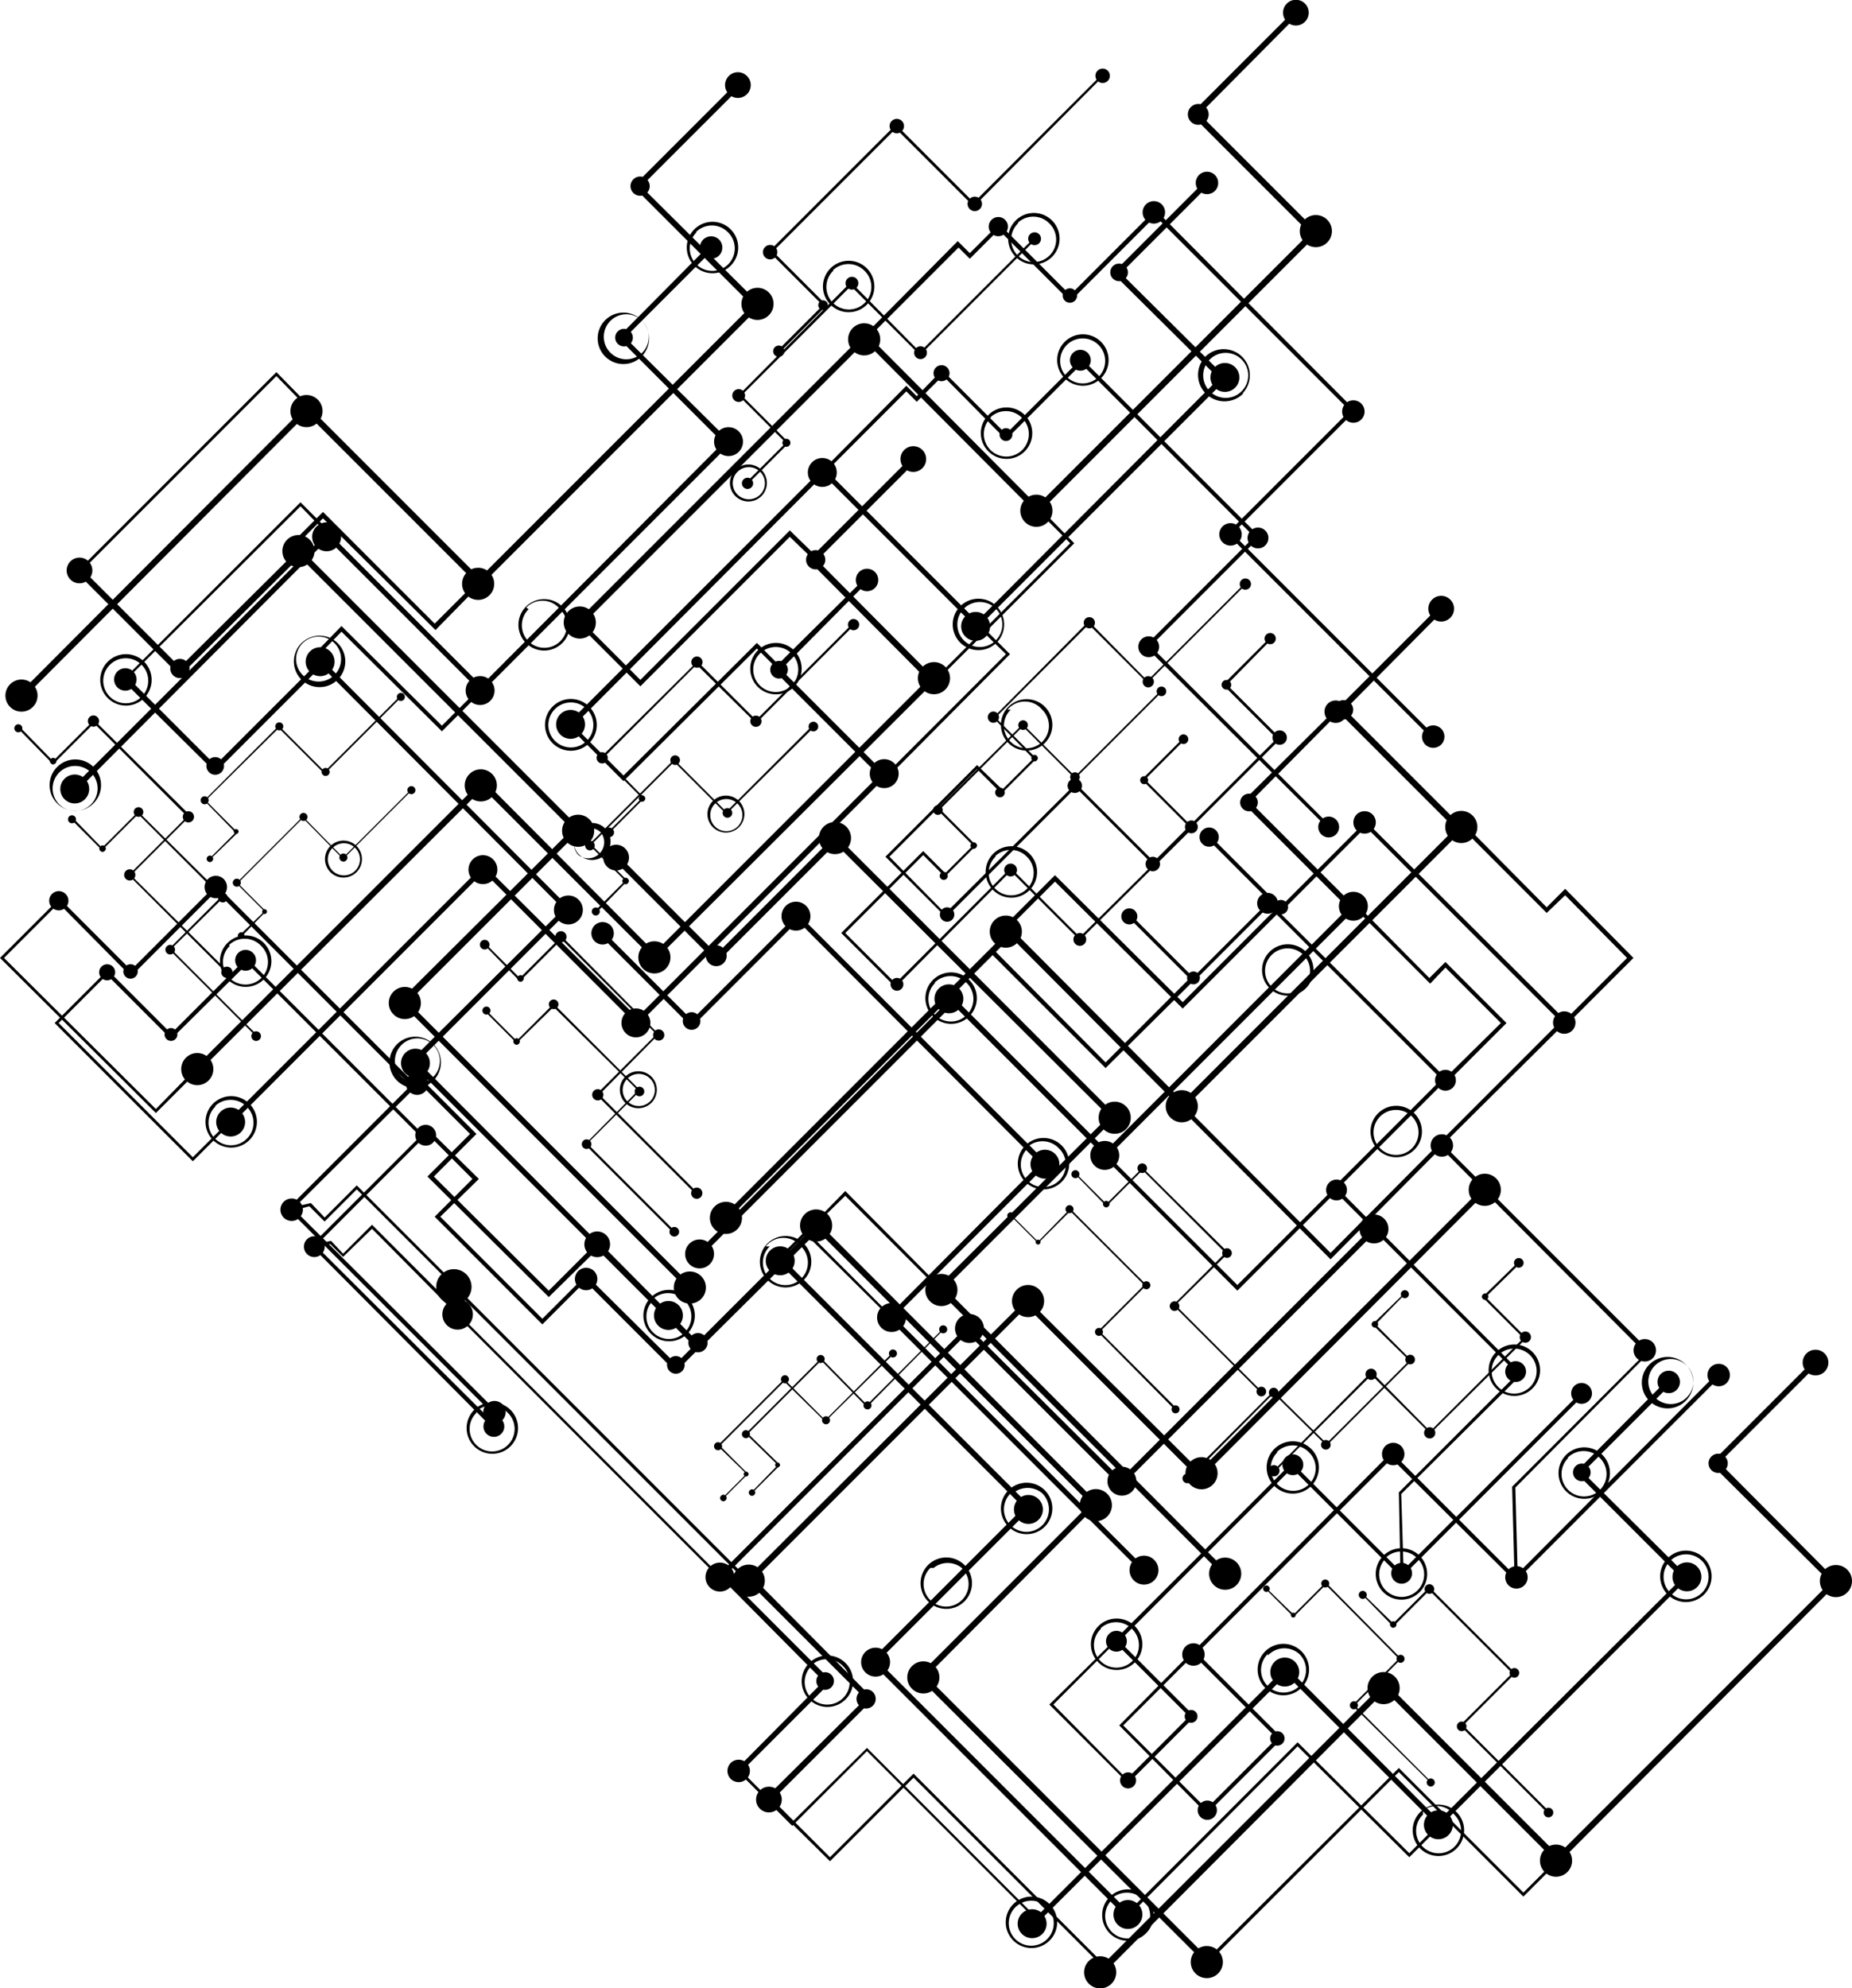 <svg xmlns="http://www.w3.org/2000/svg" viewBox="0 0 23.05 24.74">
    <g class="a">
        <g>
            <polygon class="b"
                     points="10.18 15.21 13.67 18.71 11.53 20.86 15.05 24.38 15 24.43 11.42 20.86 13.57 18.71 10.18 15.32 8.69 16.8 7.39 15.5 7.45 15.45 8.69 16.7 10.18 15.21"/>
            <circle class="b" cx="15.02" cy="24.41" r="0.2" transform="translate(-12.86 17.77) rotate(-44.99)"/>
            <circle class="b" cx="11.49" cy="20.87" r="0.2" transform="translate(-11.39 14.24) rotate(-45)"/>
            <circle class="b" cx="7.44" cy="15.49" r="0.16" transform="translate(-8.77 9.76) rotate(-44.89)"/>
            <circle class="b" cx="13.64" cy="18.73" r="0.2" transform="translate(-9.25 15.13) rotate(-45)"/>
            <circle class="b" cx="10.16" cy="15.25" r="0.2" transform="translate(-7.81 11.65) rotate(-45)"/>
            <circle class="b" cx="8.69" cy="16.71" r="0.12" transform="translate(-9.29 11.09) rotate(-45.17)"/>
        </g>
        <g>
            <polygon class="b"
                     points="3.73 6.82 7.23 10.32 5.08 12.47 8.6 15.99 8.55 16.04 4.97 12.46 7.12 10.32 3.73 6.93 2.24 8.41 0.94 7.11 1 7.06 2.24 8.3 3.73 6.82"/>
            <circle class="b" cx="8.58" cy="16.02" r="0.2" transform="translate(-8.8 10.73) rotate(-44.9)"/>
            <circle class="b" cx="5.04" cy="12.48" r="0.2" transform="translate(-7.35 7.22) rotate(-45)"/>
            <circle class="b" cx="0.99" cy="7.1" r="0.16" transform="translate(-4.74 2.79) rotate(-45.12)"/>
            <circle class="b" cx="7.19" cy="10.34" r="0.2" transform="translate(-5.2 8.11) rotate(-45)"/>
            <circle class="b" cx="3.71" cy="6.86" r="0.2" transform="translate(-3.76 4.63) rotate(-45)"/>
            <circle class="b" cx="2.24" cy="8.32" r="0.12" transform="translate(-5.24 4.04) rotate(-45.16)"/>
        </g>
        <g>
            <polygon class="b"
                     points="10.4 10.39 13.9 13.89 11.76 16.03 15.28 19.56 15.23 19.61 11.65 16.03 13.8 13.89 10.4 10.5 8.92 11.98 7.62 10.68 7.68 10.63 8.92 11.87 10.4 10.39"/>
            <circle class="b" cx="15.25" cy="19.58" r="0.2" transform="translate(-9.38 16.52) rotate(-45)"/>
            <circle class="b" cx="11.72" cy="16.05" r="0.2" transform="translate(-7.92 12.99) rotate(-45)"/>
            <circle class="b" cx="7.67" cy="10.67" r="0.16" transform="translate(-5.3 8.55) rotate(-45)"/>
            <circle class="b" cx="13.87" cy="13.91" r="0.2" transform="translate(-5.77 13.88) rotate(-45)"/>
            <circle class="b" cx="10.39" cy="10.43" r="0.2" transform="translate(-4.33 10.4) rotate(-45)"/>
            <circle class="b" cx="8.92" cy="11.89" r="0.13" transform="translate(-5.8 9.79) rotate(-44.99)"/>
        </g>
        <g>
            <polygon class="b"
                     points="22.59 16.91 22.64 16.96 21.4 18.2 22.88 19.69 19.39 23.19 17.24 21.04 13.72 24.57 13.66 24.51 17.24 20.93 19.39 23.08 22.78 19.69 21.29 18.21 22.59 16.91"/>
            <circle class="b" cx="13.69" cy="24.54" r="0.2" transform="translate(-13.34 16.87) rotate(-45)"/>
            <circle class="b" cx="17.22" cy="21" r="0.2" transform="translate(-9.81 18.38) rotate(-45.1)"/>
            <circle class="b" cx="22.6" cy="16.95" r="0.16" transform="translate(-5.37 20.95) rotate(-45)"/>
            <circle class="b" cx="19.37" cy="23.15" r="0.2" transform="translate(-10.7 20.48) rotate(-45)"/>
            <circle class="b" cx="22.85" cy="19.67" r="0.2" transform="translate(-7.22 21.87) rotate(-44.9)"/>
            <circle class="b" cx="21.38" cy="18.21" r="0.12" transform="translate(-6.61 20.45) rotate(-45)"/>
        </g>
        <g>
            <polygon class="b"
                     points="11.36 5.67 11.41 5.73 10.17 6.97 11.65 8.46 8.15 11.95 6.01 9.81 2.48 13.33 2.43 13.28 6.01 9.7 8.15 11.85 11.54 8.46 10.06 6.97 11.36 5.67"/>
            <circle class="b" cx="2.46" cy="13.3" r="0.2" transform="translate(-8.69 5.64) rotate(-45.01)"/>
            <circle class="b" cx="5.99" cy="9.77" r="0.2" transform="translate(-5.16 7.1) rotate(-45)"/>
            <circle class="b" cx="11.37" cy="5.72" r="0.16" transform="translate(-0.7 9.76) rotate(-45.25)"/>
            <circle class="b" cx="8.14" cy="11.92" r="0.2" transform="translate(-6.04 9.24) rotate(-45)"/>
            <circle class="b" cx="11.62" cy="8.44" r="0.2" transform="translate(-2.56 10.69) rotate(-45.01)"/>
            <circle class="b" cx="10.15" cy="6.97" r="0.12" transform="translate(-1.96 9.18) rotate(-44.84)"/>
        </g>
        <g>
            <polygon class="b"
                     points="17.93 7.53 17.98 7.58 16.74 8.83 18.22 10.31 14.72 13.81 12.58 11.66 9.05 15.18 9 15.13 12.58 11.55 14.72 13.7 18.11 10.31 16.63 8.83 17.93 7.53"/>
            <circle class="b" cx="9.03" cy="15.16" r="0.2" transform="translate(-8.07 10.82) rotate(-45)"/>
            <circle class="b" cx="12.52" cy="11.59" r="0.2" transform="translate(-4.53 12.25) rotate(-45)"/>
            <circle class="b" cx="17.94" cy="7.57" r="0.16" transform="translate(-0.1 14.91) rotate(-45.01)"/>
            <circle class="b" cx="14.71" cy="13.77" r="0.2" transform="translate(-5.43 14.43) rotate(-45)"/>
            <circle class="b" cx="18.19" cy="10.29" r="0.2" transform="translate(-1.95 15.88) rotate(-45.01)"/>
            <circle class="b" cx="16.72" cy="8.83" r="0.12" transform="translate(-1.36 14.36) rotate(-44.84)"/>
        </g>
        <g>
            <polygon class="b"
                     points="9.18 1.02 9.23 1.07 7.98 2.32 9.47 3.8 5.97 7.3 3.82 5.15 0.3 8.68 0.25 8.62 3.82 5.04 5.97 7.19 9.36 3.8 7.88 2.32 9.18 1.02"/>
            <circle class="b" cx="0.27" cy="8.65" r="0.2" transform="translate(-6.04 2.73) rotate(-45)"/>
            <circle class="b" cx="3.81" cy="5.12" r="0.2" transform="translate(-2.5 4.19) rotate(-45.01)"/>
            <circle class="b" cx="9.19" cy="1.06" r="0.16" transform="translate(1.93 6.8) rotate(-44.94)"/>
            <circle class="b" cx="5.95" cy="7.26" r="0.2" transform="translate(-3.39 6.34) rotate(-45.01)"/>
            <circle class="b" cx="9.43" cy="3.78" r="0.2" transform="translate(0.08 7.76) rotate(-44.9)"/>
            <circle class="b" cx="7.97" cy="2.32" r="0.12" transform="translate(0.69 6.31) rotate(-44.99)"/>
        </g>
        <g>
            <polygon class="b"
                     points="16.12 0.12 16.17 0.17 14.93 1.42 16.41 2.9 12.91 6.4 10.77 4.25 7.24 7.78 7.19 7.72 10.77 4.14 12.91 6.29 16.3 2.9 14.82 1.42 16.12 0.12"/>
            <circle class="b" cx="7.22" cy="7.75" r="0.2" transform="translate(-3.37 7.39) rotate(-45.1)"/>
            <circle class="b" cx="10.75" cy="4.22" r="0.2" transform="translate(0.17 8.84) rotate(-45)"/>
            <circle class="b" cx="16.13" cy="0.16" r="0.16" transform="translate(4.61 11.45) rotate(-45)"/>
            <circle class="b" cx="12.9" cy="6.36" r="0.2" transform="translate(-0.72 10.98) rotate(-45)"/>
            <circle class="b" cx="16.38" cy="2.88" r="0.2" transform="translate(2.75 12.41) rotate(-44.95)"/>
            <circle class="b" cx="14.91" cy="1.42" r="0.13" transform="translate(3.34 10.93) rotate(-44.84)"/>
        </g>
        <g>
            <polygon class="b"
                     points="15.81 7.93 15.83 7.95 15.27 8.52 15.94 9.19 14.36 10.77 13.39 9.8 11.8 11.39 11.77 11.36 13.39 9.75 14.36 10.72 15.89 9.19 15.22 8.52 15.81 7.93"/>
            <circle class="b" cx="11.78" cy="11.38" r="0.09" transform="translate(-4.59 11.6) rotate(-44.78)"/>
            <circle class="b" cx="13.38" cy="9.78" r="0.09" transform="translate(-3 12.32) rotate(-44.99)"/>
            <circle class="b" cx="15.81" cy="7.95" r="0.07" transform="translate(-0.99 13.51) rotate(-45.02)"/>
            <circle class="b" cx="14.35" cy="10.75" r="0.09" transform="translate(-3.4 13.3) rotate(-45.01)"/>
            <circle class="b" cx="15.92" cy="9.18" r="0.09" transform="translate(-1.82 13.95) rotate(-45.02)"/>
            <circle class="b" cx="15.26" cy="8.52" r="0.06" transform="translate(-1.55 13.29) rotate(-45.01)"/>
        </g>
        <g>
            <polygon class="b"
                     points="9.7 4.39 9.68 4.36 10.24 3.8 9.57 3.13 11.15 1.55 12.12 2.52 13.71 0.93 13.73 0.95 12.12 2.57 11.15 1.6 9.62 3.13 10.29 3.8 9.7 4.39"/>
            <circle class="b" cx="13.72" cy="0.94" r="0.09" transform="translate(3.34 9.96) rotate(-44.89)"/>
            <circle class="b" cx="12.13" cy="2.54" r="0.09" transform="translate(1.76 9.32) rotate(-45.01)"/>
            <circle class="b" cx="9.69" cy="4.37" r="0.07" transform="translate(-0.25 8.13) rotate(-44.99)"/>
            <circle class="b" cx="11.16" cy="1.57" r="0.09" transform="translate(2.16 8.35) rotate(-45)"/>
            <circle class="b" cx="9.58" cy="3.14" r="0.09" transform="translate(0.59 7.69) rotate(-44.99)"/>
            <circle class="b" cx="10.25" cy="3.8" r="0.06" transform="translate(0.31 8.36) rotate(-45.01)"/>
        </g>
        <g>
            <polygon class="b"
                     points="15.04 22.55 15 22.52 15.89 21.63 14.83 20.57 17.32 18.07 18.86 19.61 21.37 17.09 21.41 17.13 18.86 19.68 17.32 18.15 14.9 20.57 15.96 21.63 15.04 22.55"/>
            <circle class="b" cx="21.39" cy="17.11" r="0.14" transform="translate(-5.84 20.07) rotate(-44.86)"/>
            <circle class="b" cx="18.87" cy="19.63" r="0.14" transform="translate(-8.35 19.09) rotate(-45)"/>
            <circle class="b" cx="15.03" cy="22.52" r="0.12" transform="translate(-11.51 17.15) rotate(-44.83)"/>
            <circle class="b" cx="17.34" cy="18.1" r="0.14" transform="translate(-7.72 17.56) rotate(-45.01)"/>
            <circle class="b" cx="14.85" cy="20.58" r="0.14" transform="translate(-10.2 16.54) rotate(-45.01)"/>
            <circle class="b" cx="15.9" cy="21.63" r="0.09" transform="translate(-10.64 17.58) rotate(-45)"/>
        </g>
        <g>
            <polygon class="b"
                     points="15.02 10.43 15.05 10.39 15.94 11.28 17 10.22 19.5 12.71 17.96 14.24 20.48 16.76 20.44 16.8 17.89 14.24 19.42 12.71 17 10.29 15.94 11.35 15.02 10.43"/>
            <circle class="b" cx="20.47" cy="16.81" r="0.14" transform="translate(-5.89 19.39) rotate(-45)"/>
            <circle class="b" cx="17.94" cy="14.26" r="0.14" transform="translate(-4.83 16.8) rotate(-44.86)"/>
            <circle class="b" cx="15.05" cy="10.42" r="0.12" transform="translate(-2.97 13.64) rotate(-44.84)"/>
            <circle class="b" cx="19.47" cy="12.73" r="0.14" transform="translate(-3.3 17.49) rotate(-45)"/>
            <circle class="b" cx="16.99" cy="10.24" r="0.14" transform="translate(-2.27 15.01) rotate(-45.01)"/>
            <circle class="b" cx="15.94" cy="11.29" r="0.09" transform="translate(-3.3 14.65) rotate(-45.22)"/>
        </g>
        <g>
            <polygon class="b"
                     points="12.39 2.82 12.43 2.78 13.32 3.67 14.38 2.61 16.87 5.11 15.34 6.64 17.85 9.15 17.82 9.19 15.27 6.64 16.8 5.11 14.38 2.69 13.32 3.75 12.39 2.82"/>
            <circle class="b" cx="17.84" cy="9.17" r="0.14" transform="translate(-1.26 15.3) rotate(-45.01)"/>
            <circle class="b" cx="15.32" cy="6.65" r="0.14" transform="translate(-0.22 12.78) rotate(-45)"/>
            <circle class="b" cx="12.42" cy="2.82" r="0.12" transform="translate(1.65 9.61) rotate(-45.01)"/>
            <circle class="b" cx="16.85" cy="5.12" r="0.14" transform="translate(1.29 13.38) rotate(-44.87)"/>
            <circle class="b" cx="14.36" cy="2.64" r="0.14" transform="translate(2.34 10.93) rotate(-45)"/>
            <circle class="b" cx="13.32" cy="3.68" r="0.09" transform="translate(1.27 10.45) rotate(-44.79)"/>
        </g>
        <g>
            <polygon class="b"
                     points="0.71 11.22 0.74 11.18 1.63 12.07 2.69 11.01 5.19 13.51 3.65 15.04 6.17 17.55 6.13 17.59 3.58 15.04 5.11 13.51 2.69 11.09 1.63 12.15 0.71 11.22"/>
            <circle class="b" cx="6.15" cy="17.57" r="0.14" transform="translate(-10.62 9.5) rotate(-45.01)"/>
            <circle class="b" cx="3.63" cy="15.05" r="0.14" transform="translate(-9.58 6.98) rotate(-45.01)"/>
            <circle class="b" cx="0.74" cy="11.21" r="0.12" transform="translate(-7.74 3.83) rotate(-45.17)"/>
            <circle class="b" cx="5.2" cy="13.49" r="0.14" transform="translate(-8.01 7.59) rotate(-44.86)"/>
            <circle class="b" cx="2.68" cy="11.04" r="0.14" transform="translate(-7.03 5.15) rotate(-45.14)"/>
            <circle class="b" cx="1.63" cy="12.08" r="0.09" transform="translate(-8.04 4.66) rotate(-44.77)"/>
        </g>
        <g>
            <polygon class="b"
                     points="16.95 19.84 16.96 19.83 17.34 20.2 17.79 19.75 18.86 20.82 18.21 21.47 19.28 22.54 19.26 22.56 18.17 21.47 18.82 20.82 17.79 19.79 17.34 20.24 16.95 19.84"/>
            <circle class="b" cx="19.27" cy="22.55" r="0.06" transform="translate(-10.3 20.25) rotate(-45.03)"/>
            <circle class="b" cx="18.19" cy="21.48" r="0.06" transform="translate(-9.86 19.17) rotate(-45.03)"/>
            <circle class="b" cx="16.96" cy="19.84" r="0.05" transform="translate(-9.06 17.8) rotate(-44.98)"/>
            <circle class="b" cx="18.85" cy="20.82" r="0.06" transform="translate(-9.21 19.57) rotate(-45.3)"/>
            <circle class="b" cx="17.79" cy="19.77" r="0.06" transform="translate(-8.76 18.22) rotate(-44.67)"/>
            <circle class="b" cx="17.34" cy="20.21" r="0.04" transform="translate(-9.23 18.44) rotate(-45.55)"/>
        </g>
        <g>
            <polygon class="b"
                     points="13.38 14.61 13.39 14.6 13.77 14.98 14.22 14.53 15.29 15.59 14.63 16.24 15.7 17.31 15.69 17.33 14.6 16.24 15.25 15.59 14.22 14.56 13.77 15.01 13.38 14.61"/>
            <circle class="b" cx="15.7" cy="17.32" r="0.06" transform="translate(-7.65 16.17) rotate(-45)"/>
            <circle class="b" cx="14.62" cy="16.25" r="0.06" transform="translate(-7.21 15.1) rotate(-45)"/>
            <circle class="b" cx="13.39" cy="14.61" r="0.05" transform="translate(-6.42 13.89) rotate(-45.41)"/>
            <circle class="b" cx="15.27" cy="15.59" r="0.06" transform="translate(-6.55 15.37) rotate(-45.01)"/>
            <circle class="b" cx="14.22" cy="14.54" r="0.06" transform="translate(-6.12 14.31) rotate(-45)"/>
            <circle class="b" cx="13.77" cy="14.98" r="0.04" transform="translate(-6.56 14.11) rotate(-44.95)"/>
        </g>
        <g>
            <polygon class="b"
                     points="6.02 11.75 6.04 11.74 6.47 12.17 6.99 11.65 8.2 12.87 7.46 13.62 8.68 14.84 8.66 14.86 7.42 13.62 8.17 12.87 6.99 11.69 6.47 12.21 6.02 11.75"/>
            <circle class="b" cx="8.67" cy="14.85" r="0.07" transform="translate(-7.96 10.48) rotate(-45.01)"/>
            <circle class="b" cx="7.44" cy="13.62" r="0.07" transform="translate(-7.43 9.18) rotate(-44.72)"/>
            <circle class="b" cx="6.03" cy="11.75" r="0.06" transform="translate(-6.54 7.71) rotate(-45)"/>
            <circle class="b" cx="8.19" cy="12.88" r="0.07" transform="translate(-6.7 9.56) rotate(-44.99)"/>
            <circle class="b" cx="6.98" cy="11.66" r="0.07" transform="translate(-6.2 8.35) rotate(-45.01)"/>
            <circle class="b" cx="6.47" cy="12.18" r="0.04" transform="translate(-6.71 8.14) rotate(-45.01)"/>
        </g>
        <g>
            <polygon class="b"
                     points="18.9 15.7 18.92 15.72 18.49 16.14 19 16.65 17.8 17.84 17.07 17.11 15.87 18.31 15.85 18.3 17.07 17.07 17.8 17.81 18.96 16.65 18.45 16.14 18.9 15.7"/>
            <circle class="b" cx="15.86" cy="18.3" r="0.07" transform="translate(-8.3 16.58) rotate(-45.01)"/>
            <circle class="b" cx="17.06" cy="17.1" r="0.07" transform="translate(-7.09 16.95) rotate(-44.71)"/>
            <circle class="b" cx="18.9" cy="15.71" r="0.06" transform="translate(-5.57 17.97) rotate(-45)"/>
            <circle class="b" cx="17.8" cy="17.83" r="0.07" transform="translate(-7.4 17.94) rotate(-45.3)"/>
            <circle class="b" cx="18.99" cy="16.64" r="0.07" transform="translate(-6.21 18.3) rotate(-45)"/>
            <circle class="b" cx="18.49" cy="16.14" r="0.04" transform="translate(-5.99 17.98) rotate(-45.43)"/>
        </g>
        <g>
            <polygon class="b"
                     points="12.46 9.88 12.44 9.86 12.86 9.44 12.36 8.93 13.55 7.73 14.28 8.47 15.49 7.26 15.5 7.28 14.28 8.5 13.55 7.77 12.39 8.93 12.9 9.44 12.46 9.88"/>
            <circle class="b" cx="15.5" cy="7.27" r="0.07" transform="translate(-0.6 13.09) rotate(-45.01)"/>
            <circle class="b" cx="14.29" cy="8.48" r="0.07" transform="translate(-1.83 12.51) rotate(-44.71)"/>
            <circle class="b" cx="12.45" cy="9.86" r="0.06" transform="translate(-3.33 11.69) rotate(-44.99)"/>
            <circle class="b" cx="13.56" cy="7.75" r="0.07" transform="translate(-1.51 11.86) rotate(-45.01)"/>
            <circle class="b" cx="12.37" cy="8.93" r="0.07" transform="translate(-2.71 11.28) rotate(-44.71)"/>
            <circle class="b" cx="12.87" cy="9.44" r="0.04" transform="translate(-2.88 11.98) rotate(-45.44)"/>
        </g>
        <g>
            <polygon class="b"
                     points="2.61 10.7 2.6 10.69 2.93 10.36 2.54 9.96 3.47 9.03 4.04 9.6 4.98 8.66 5 8.67 4.04 9.63 3.47 9.06 2.56 9.96 2.96 10.36 2.61 10.7"/>
            <circle class="b" cx="4.99" cy="8.67" r="0.05" transform="translate(-4.67 6.07) rotate(-45)"/>
            <circle class="b" cx="4.05" cy="9.61" r="0.05" transform="translate(-5.58 5.61) rotate(-44.62)"/>
            <circle class="b" cx="2.61" cy="10.69" r="0.04" transform="translate(-6.79 4.97) rotate(-44.98)"/>
            <circle class="b" cx="3.47" cy="9.04" r="0.05" transform="translate(-5.37 5.1) rotate(-45)"/>
            <circle class="b" cx="2.55" cy="9.96" r="0.05" transform="translate(-6.3 4.72) rotate(-45.01)"/>
            <circle class="b" cx="2.94" cy="10.35" r="0.03" transform="translate(-6.46 5.11) rotate(-45.02)"/>
        </g>
        <g>
            <polygon class="b"
                     points="9.36 18.58 9.35 18.57 9.68 18.23 9.28 17.84 10.22 16.9 10.79 17.48 11.73 16.54 11.74 16.55 10.79 17.51 10.22 16.93 9.31 17.84 9.71 18.23 9.36 18.58"/>
            <circle class="b" cx="11.74" cy="16.54" r="0.05" transform="translate(-8.28 13.28) rotate(-45.38)"/>
            <circle class="b" cx="10.79" cy="17.49" r="0.05" transform="translate(-9.2 12.75) rotate(-45)"/>
            <circle class="b" cx="9.36" cy="18.57" r="0.04" transform="translate(-10.39 12.06) rotate(-45)"/>
            <circle class="b" cx="10.22" cy="16.91" r="0.05" transform="translate(-8.97 12.18) rotate(-45)"/>
            <circle class="b" cx="9.29" cy="17.84" r="0.05" transform="translate(-9.9 11.8) rotate(-45)"/>
            <circle class="b" cx="9.68" cy="18.23" r="0.03" transform="translate(-10.06 12.19) rotate(-45.02)"/>
        </g>
        <g>
            <polygon class="b"
                     points="7.58 10.37 7.56 10.36 7.99 9.93 7.48 9.42 8.68 8.23 9.41 8.96 10.61 7.76 10.63 7.78 9.41 9 8.67 8.27 7.52 9.42 8.02 9.93 7.58 10.37"/>
            <circle class="b" cx="10.62" cy="7.77" r="0.07" transform="translate(-2.38 9.79) rotate(-45.01)"/>
            <circle class="b" cx="9.41" cy="8.97" r="0.07" transform="translate(-3.59 9.22) rotate(-44.71)"/>
            <circle class="b" cx="7.58" cy="10.36" r="0.06" transform="translate(-5.09 8.31) rotate(-44.63)"/>
            <circle class="b" cx="8.68" cy="8.24" r="0.07" transform="translate(-3.29 8.55) rotate(-45)"/>
            <circle class="b" cx="7.49" cy="9.43" r="0.07" transform="translate(-4.47 8.06) rotate(-45.01)"/>
            <circle class="b" cx="7.99" cy="9.93" r="0.04" transform="translate(-4.68 8.56) rotate(-44.98)"/>
        </g>
        <g>
            <polygon class="b"
                     points="0.22 9.06 0.24 9.04 0.66 9.47 1.17 8.96 2.37 10.15 1.63 10.89 2.84 12.09 2.82 12.11 1.6 10.89 2.33 10.16 1.17 9 0.66 9.51 0.22 9.06"/>
            <circle class="b" cx="2.83" cy="12.1" r="0.07" transform="translate(-7.7 5.49) rotate(-44.71)"/>
            <circle class="b" cx="1.62" cy="10.89" r="0.07" transform="translate(-7.2 4.29) rotate(-44.73)"/>
            <circle class="b" cx="0.23" cy="9.06" r="0.05" transform="translate(-6.38 2.86) rotate(-45.36)"/>
            <circle class="b" cx="2.35" cy="10.16" r="0.07" transform="translate(-6.5 4.64) rotate(-44.99)"/>
            <circle class="b" cx="1.16" cy="8.97" r="0.07" transform="translate(-6 3.45) rotate(-45)"/>
            <circle class="b" cx="0.66" cy="9.47" r="0.04" transform="translate(-6.5 3.24) rotate(-44.99)"/>
        </g>
        <g>
            <polygon class="b"
                     points="18.45 14.78 18.5 14.83 14.93 18.41 12.78 16.26 9.39 19.65 10.87 21.14 9.57 22.44 9.52 22.38 10.77 21.14 9.28 19.65 12.78 16.16 14.93 18.3 18.45 14.78"/>
            <circle class="b" cx="18.48" cy="14.81" r="0.2" transform="translate(-5.06 17.4) rotate(-45)"/>
            <circle class="b" cx="14.95" cy="18.34" r="0.2" transform="translate(-8.59 15.98) rotate(-45.11)"/>
            <circle class="b" cx="9.57" cy="22.39" r="0.16" transform="translate(-13.01 13.28) rotate(-44.88)"/>
            <circle class="b" cx="12.8" cy="16.19" r="0.2" transform="translate(-7.7 13.76) rotate(-44.91)"/>
            <circle class="b" cx="9.32" cy="19.67" r="0.2" transform="translate(-11.18 12.35) rotate(-45)"/>
            <circle class="b" cx="10.78" cy="21.14" r="0.12" transform="translate(-11.79 13.81) rotate(-44.99)"/>
        </g>
        <rect class="b" x="7.43" y="15.26" width="0.04" height="5.12" transform="translate(-10.41 10.49) rotate(-45)"/>
        <circle class="b" cx="5.64" cy="16.01" r="0.22" transform="translate(-9.66 8.68) rotate(-45)"/>
        <polygon class="b" points="20.5 16.82 20.52 16.84 18.86 18.51 18.89 19.63 18.85 19.63 18.82 18.5 20.5 16.82"/>
        <polygon class="b" points="12.94 6.32 13.37 6.76 11.71 8.42 11.69 8.39 13.32 6.76 12.91 6.35 12.94 6.32"/>
        <polygon class="b"
                 points="17.91 14.23 17.95 14.27 16.56 15.67 14.69 13.79 14.73 13.75 16.56 15.59 17.91 14.23"/>
        <polygon class="b"
                 points="5.93 7.24 5.97 7.28 5.42 7.84 4.02 6.45 3.67 6.8 3.63 6.76 4.02 6.37 5.41 7.76 5.93 7.24"/>
        <polygon class="b"
                 points="9.83 6.6 10.18 6.94 10.14 6.98 9.83 6.68 7.97 8.54 7.2 7.77 7.24 7.73 7.97 8.46 9.83 6.6"/>
        <polygon class="b"
                 points="15.92 11.27 15.96 11.31 14.72 12.55 13.13 10.97 12.52 11.58 12.48 11.54 13.13 10.89 14.72 12.47 15.92 11.27"/>
        <polygon class="b"
                 points="12.16 9.52 12.48 9.83 12.45 9.86 12.16 9.57 11.07 10.66 11.78 11.38 11.76 11.4 11.02 10.66 12.16 9.52"/>
        <polygon class="b"
                 points="19.36 23.15 19.39 23.17 18.96 23.6 17.41 22.05 15.04 24.42 15.01 24.39 17.41 22 18.96 23.55 19.36 23.15"/>
        <polygon class="b"
                 points="11.37 22.07 13.78 24.48 13.76 24.51 11.37 22.12 10.33 23.16 9.56 22.4 9.59 22.37 10.33 23.11 11.37 22.07"/>
        <polygon class="b"
                 points="7.42 15.47 7.46 15.52 6.83 16.14 5.32 14.64 5.85 14.11 5.21 13.47 5.25 13.43 5.93 14.11 5.4 14.64 6.83 16.06 7.42 15.47"/>
        <polygon class="b"
                 points="4.44 14.75 5.62 15.93 5.59 15.95 4.44 14.8 4.04 15.2 3.85 15.01 3.66 15.06 3.65 15.02 3.87 14.97 4.04 15.15 4.44 14.75"/>
        <polygon class="b"
                 points="14.83 20.56 14.86 20.59 13.98 21.47 15.05 22.54 15.02 22.57 13.93 21.47 14.83 20.56"/>
        <polygon class="b"
                 points="10.52 14.82 11.73 16.04 11.71 16.07 10.52 14.88 10.15 15.24 10.13 15.22 10.52 14.82"/>
        <polygon class="b"
                 points="0.72 11.2 0.75 11.22 0.05 11.92 1.94 13.8 2.44 13.29 2.47 13.32 1.94 13.85 0 11.92 0.72 11.2"/>
        <polygon class="b" points="3.44 4.63 3.86 5.06 3.84 5.09 3.44 4.68 1 7.12 0.98 7.09 3.44 4.63"/>
        <polygon class="b"
                 points="12.43 2.79 12.46 2.83 12.07 3.22 11.93 3.08 10.77 4.24 10.73 4.2 11.92 3 12.07 3.15 12.43 2.79"/>
        <polygon class="b"
                 points="19.48 11.06 20.33 11.92 19.52 12.73 19.48 12.69 20.25 11.92 19.48 11.14 19.25 11.36 18.22 10.33 18.26 10.29 19.25 11.29 19.48 11.06"/>
    </g>
    <g>
        <polygon class="b"
                 points="9.73 15.65 12.84 18.76 10.93 20.67 14.06 23.8 14.01 23.85 10.83 20.67 12.74 18.76 9.73 15.75 8.41 17.07 7.25 15.91 7.3 15.87 8.41 16.97 9.73 15.65"/>
        <circle class="b" cx="14.04" cy="23.83" r="0.18" transform="translate(-12.74 16.9) rotate(-45)"/>
        <circle class="b" cx="10.9" cy="20.69" r="0.18" transform="translate(-11.44 13.76) rotate(-45)"/>
        <circle class="b" cx="7.29" cy="15.91" r="0.14" transform="translate(-9.11 9.82) rotate(-45)"/>
        <circle class="b" cx="12.8" cy="18.78" r="0.18" transform="translate(-9.53 14.55) rotate(-44.99)"/>
        <circle class="b" cx="9.71" cy="15.69" r="0.18" transform="translate(-8.25 11.46) rotate(-45)"/>
        <circle class="b" cx="8.41" cy="16.99" r="0.11" transform="translate(-9.55 10.92) rotate(-45.01)"/>
    </g>
    <polygon class="b"
             points="4 8.2 7.1 11.31 5.2 13.21 8.33 16.35 8.28 16.39 5.1 13.21 7.01 11.31 4 8.29 2.68 9.61 1.52 8.46 1.57 8.41 2.68 9.52 4 8.2"/>
    <circle class="b" cx="8.32" cy="16.37" r="0.18" transform="translate(-9.15 10.71) rotate(-45.11)"/>
    <circle class="b" cx="5.17" cy="13.23" r="0.18" transform="translate(-7.84 7.53) rotate(-45)"/>
    <circle class="b" cx="1.56" cy="8.45" r="0.14" transform="translate(-5.53 3.6) rotate(-45.14)"/>
    <circle class="b" cx="7.07" cy="11.32" r="0.18" transform="translate(-5.93 8.32) rotate(-45.01)"/>
    <circle class="b" cx="3.98" cy="8.23" r="0.18" transform="translate(-4.65 5.23) rotate(-45.01)"/>
    <circle class="b" cx="2.68" cy="9.53" r="0.11" transform="translate(-5.94 4.66) rotate(-44.82)"/>
    <g>
        <polygon class="b"
                 points="9.93 11.37 13.04 14.48 11.13 16.39 14.26 19.52 14.22 19.57 11.04 16.39 12.94 14.48 9.93 11.46 8.61 12.78 7.46 11.63 7.5 11.58 8.61 12.69 9.93 11.37"/>
        <circle class="b" cx="14.24" cy="19.54" r="0.18" transform="translate(-9.64 15.74) rotate(-44.88)"/>
        <circle class="b" cx="11.1" cy="16.4" r="0.18" transform="translate(-8.35 12.65) rotate(-45.01)"/>
        <circle class="b" cx="7.5" cy="11.62" r="0.14" transform="translate(-6.02 8.7) rotate(-45)"/>
        <circle class="b" cx="13.01" cy="14.49" r="0.18" transform="translate(-6.44 13.44) rotate(-45)"/>
        <circle class="b" cx="9.91" cy="11.4" r="0.18" transform="translate(-5.16 10.32) rotate(-44.9)"/>
        <circle class="b" cx="8.61" cy="12.7" r="0.11" transform="translate(-6.47 9.86) rotate(-45.18)"/>
    </g>
    <g>
        <polygon class="b"
                 points="20.76 17.16 20.81 17.21 19.7 18.32 21.02 19.63 17.91 22.74 16.01 20.84 12.87 23.97 12.83 23.92 16.01 20.74 17.91 22.65 20.93 19.64 19.61 18.32 20.76 17.16"/>
        <circle class="b" cx="12.85" cy="23.94" r="0.18" transform="translate(-13.17 16.1) rotate(-45.01)"/>
        <circle class="b" cx="15.99" cy="20.8" r="0.18" transform="translate(-10.03 17.45) rotate(-45.1)"/>
        <circle class="b" cx="20.77" cy="17.2" r="0.14" transform="translate(-6.08 19.72) rotate(-45)"/>
        <circle class="b" cx="17.9" cy="22.71" r="0.18" transform="translate(-10.82 19.36) rotate(-45.11)"/>
        <circle class="b" cx="20.99" cy="19.62" r="0.18" transform="translate(-7.72 20.59) rotate(-45)"/>
        <circle class="b" cx="19.69" cy="18.32" r="0.11" transform="translate(-7.19 19.29) rotate(-45)"/>
    </g>
    <g>
        <polygon class="b"
                 points="10.78 7.18 10.82 7.22 9.72 8.33 11.04 9.65 7.93 12.76 6.02 10.85 2.89 13.98 2.84 13.94 6.02 10.76 7.93 12.66 10.94 9.65 9.62 8.33 10.78 7.18"/>
        <circle class="b" cx="2.87" cy="13.96" r="0.18" transform="translate(-9.03 6.12) rotate(-45)"/>
        <circle class="b" cx="6.01" cy="10.82" r="0.18" transform="translate(-5.89 7.42) rotate(-45)"/>
        <circle class="b" cx="10.79" cy="7.22" r="0.14" transform="translate(-1.95 9.71) rotate(-44.86)"/>
        <circle class="b" cx="7.91" cy="12.73" r="0.18" transform="translate(-6.68 9.32) rotate(-45)"/>
        <circle class="b" cx="11.01" cy="9.63" r="0.18" transform="translate(-3.59 10.6) rotate(-44.99)"/>
        <circle class="b" cx="9.7" cy="8.33" r="0.11" transform="translate(-3.05 9.34) rotate(-45.17)"/>
    </g>
    <g>
        <polygon class="b"
                 points="16.62 8.83 16.66 8.87 15.56 9.98 16.88 11.3 13.77 14.41 11.86 12.5 8.73 15.63 8.68 15.58 11.86 12.4 13.77 14.31 16.78 11.3 15.46 9.98 16.62 8.83"/>
        <circle class="b" cx="8.71" cy="15.61" r="0.18" transform="translate(-8.5 10.76) rotate(-45.12)"/>
        <circle class="b" cx="11.81" cy="12.43" r="0.18" transform="translate(-5.33 11.99) rotate(-45)"/>
        <circle class="b" cx="16.63" cy="8.86" r="0.14" transform="translate(-1.4 14.35) rotate(-45)"/>
        <circle class="b" cx="13.75" cy="14.38" r="0.18" transform="translate(-6.14 13.89) rotate(-44.88)"/>
        <circle class="b" cx="16.85" cy="11.28" r="0.18" transform="translate(-3.04 15.25) rotate(-45.1)"/>
        <circle class="b" cx="15.54" cy="9.98" r="0.11" transform="translate(-2.5 13.92) rotate(-45.01)"/>
    </g>
    <g>
        <polygon class="b"
                 points="8.84 3.04 8.89 3.09 7.78 4.2 9.1 5.51 5.99 8.62 4.08 6.71 0.95 9.85 0.9 9.8 4.08 6.62 5.99 8.53 9 5.51 7.69 4.2 8.84 3.04"/>
        <circle class="b" cx="0.93" cy="9.82" r="0.18" transform="translate(-6.67 3.53) rotate(-44.99)"/>
        <circle class="b" cx="4.07" cy="6.68" r="0.18" transform="translate(-3.54 4.85) rotate(-45.12)"/>
        <circle class="b" cx="8.85" cy="3.08" r="0.14" transform="translate(0.41 7.15) rotate(-44.93)"/>
        <circle class="b" cx="5.97" cy="8.59" r="0.18" transform="translate(-4.32 6.74) rotate(-45)"/>
        <circle class="b" cx="9.07" cy="5.5" r="0.18" transform="translate(-1.24 8) rotate(-44.89)"/>
        <circle class="b" cx="7.76" cy="4.2" r="0.11" transform="translate(-0.69 6.72) rotate(-45.01)"/>
    </g>
    <g>
        <polygon class="b"
                 points="15.01 2.24 15.06 2.29 13.95 3.4 15.27 4.71 12.16 7.82 10.25 5.91 7.12 9.05 7.07 9 10.25 5.82 12.16 7.73 15.17 4.71 13.85 3.4 15.01 2.24"/>
        <circle class="b" cx="7.1" cy="9.02" r="0.18" transform="translate(-4.3 7.68) rotate(-45.12)"/>
        <circle class="b" cx="10.24" cy="5.88" r="0.18" transform="translate(-1.17 8.94) rotate(-44.89)"/>
        <circle class="b" cx="15.02" cy="2.28" r="0.14" transform="translate(2.8 11.3) rotate(-45.07)"/>
        <circle class="b" cx="12.14" cy="7.79" r="0.18" transform="translate(-1.95 10.87) rotate(-45)"/>
        <circle class="b" cx="15.24" cy="4.7" r="0.18" transform="translate(1.13 12.12) rotate(-44.88)"/>
        <circle class="b" cx="13.93" cy="3.39" r="0.11" transform="translate(1.68 10.84) rotate(-44.99)"/>
    </g>
    <g>
        <polygon class="b"
                 points="14.73 9.18 14.75 9.2 14.25 9.7 14.85 10.3 13.44 11.7 12.58 10.84 11.17 12.26 11.15 12.23 12.58 10.8 13.44 11.66 14.81 10.3 14.21 9.7 14.73 9.18"/>
        <circle class="b" cx="11.16" cy="12.25" r="0.08" transform="translate(-5.39 11.48) rotate(-45.01)"/>
        <circle class="b" cx="12.58" cy="10.83" r="0.08" transform="translate(-3.98 12) rotate(-44.78)"/>
        <circle class="b" cx="14.73" cy="9.2" r="0.06" transform="translate(-2.17 13.2) rotate(-45.31)"/>
        <circle class="b" cx="13.44" cy="11.69" r="0.08" transform="translate(-4.33 12.93) rotate(-45.01)"/>
        <circle class="b" cx="14.83" cy="10.29" r="0.08" transform="translate(-2.92 13.58) rotate(-45.26)"/>
        <circle class="b" cx="14.24" cy="9.7" r="0.05" transform="translate(-2.71 12.8) rotate(-44.6)"/>
    </g>
    <g>
        <polygon class="b"
                 points="9.3 6.03 9.28 6.01 9.78 5.51 9.19 4.92 10.59 3.51 11.45 4.38 12.87 2.96 12.89 2.98 11.45 4.42 10.59 3.56 9.23 4.92 9.82 5.51 9.3 6.03"/>
        <circle class="b" cx="12.88" cy="2.97" r="0.08" transform="translate(1.67 9.98) rotate(-45.01)"/>
        <circle class="b" cx="11.46" cy="4.39" r="0.08" transform="translate(0.25 9.39) rotate(-45.01)"/>
        <circle class="b" cx="9.3" cy="6.02" r="0.07" transform="translate(-1.53 8.33) rotate(-44.98)"/>
        <circle class="b" cx="10.6" cy="3.53" r="0.08" transform="translate(0.61 8.52) rotate(-44.98)"/>
        <circle class="b" cx="9.2" cy="4.92" r="0.08" transform="translate(-0.79 7.95) rotate(-45.01)"/>
        <circle class="b" cx="9.79" cy="5.51" r="0.05" transform="translate(-1.03 8.54) rotate(-45.02)"/>
    </g>
    <g>
        <polygon class="b"
                 points="14.05 22.18 14.01 22.15 14.8 21.36 13.86 20.42 16.08 18.2 17.44 19.56 19.68 17.32 19.71 17.36 17.44 19.63 16.08 18.27 13.93 20.42 14.87 21.36 14.05 22.18"/>
        <circle class="b" cx="19.69" cy="17.34" r="0.13" transform="translate(-6.5 19) rotate(-45)"/>
        <circle class="b" cx="17.45" cy="19.58" r="0.13" transform="translate(-8.74 18.08) rotate(-45.02)"/>
        <circle class="b" cx="14.04" cy="22.15" r="0.1" transform="translate(-11.53 16.33) rotate(-44.8)"/>
        <circle class="b" cx="16.09" cy="18.22" r="0.13" transform="translate(-8.17 16.72) rotate(-45)"/>
        <circle class="b" cx="13.89" cy="20.43" r="0.13" transform="translate(-10.36 15.73) rotate(-44.84)"/>
        <circle class="b" cx="14.82" cy="21.36" r="0.08" transform="translate(-10.74 16.63) rotate(-44.77)"/>
    </g>
    <g>
        <polygon class="b"
                 points="14.03 11.4 14.06 11.37 14.85 12.16 15.79 11.22 18.01 13.43 16.65 14.79 18.88 17.03 18.85 17.06 16.58 14.79 17.94 13.43 15.79 11.28 14.85 12.22 14.03 11.4"/>
        <circle class="b" cx="18.87" cy="17.07" r="0.13" transform="translate(-6.55 18.34) rotate(-45)"/>
        <circle class="b" cx="16.63" cy="14.81" r="0.13" transform="translate(-5.6 16.04) rotate(-44.86)"/>
        <circle class="b" cx="14.05" cy="11.4" r="0.1" transform="translate(-3.94 13.28) rotate(-45.01)"/>
        <circle class="b" cx="17.99" cy="13.45" r="0.13" transform="translate(-4.25 16.59) rotate(-44.84)"/>
        <circle class="b" cx="15.78" cy="11.24" r="0.13" transform="translate(-3.33 14.45) rotate(-45)"/>
        <circle class="b" cx="14.85" cy="12.17" r="0.08" transform="translate(-4.26 13.98) rotate(-44.75)"/>
    </g>
    <g>
        <polygon class="b"
                 points="11.7 4.64 11.73 4.61 12.52 5.4 13.46 4.46 15.68 6.68 14.32 8.04 16.55 10.27 16.52 10.3 14.25 8.04 15.61 6.68 13.46 4.53 12.52 5.47 11.7 4.64"/>
        <circle class="b" cx="16.53" cy="10.29" r="0.13" transform="translate(-2.44 14.65) rotate(-44.84)"/>
        <circle class="b" cx="14.29" cy="8.05" r="0.13" transform="translate(-1.5 12.46) rotate(-45)"/>
        <circle class="b" cx="11.72" cy="4.64" r="0.1" transform="translate(0.15 9.65) rotate(-45)"/>
        <circle class="b" cx="15.65" cy="6.69" r="0.13" transform="translate(-0.14 13.03) rotate(-45)"/>
        <circle class="b" cx="13.45" cy="4.48" r="0.13" transform="translate(0.75 10.79) rotate(-44.84)"/>
        <circle class="b" cx="12.52" cy="5.41" r="0.08" transform="translate(-0.18 10.38) rotate(-44.75)"/>
    </g>
    <g>
        <polygon class="b"
                 points="1.31 12.11 1.34 12.07 2.13 12.86 3.07 11.92 5.29 14.14 3.93 15.5 6.17 17.73 6.13 17.77 3.87 15.5 5.23 14.14 3.08 11.99 2.13 12.93 1.31 12.11"/>
        <circle class="b" cx="6.15" cy="17.75" r="0.13" transform="translate(-10.73 9.5) rotate(-44.84)"/>
        <circle class="b" cx="3.91" cy="15.51" r="0.13" transform="translate(-9.82 7.31) rotate(-45)"/>
        <circle class="b" cx="1.34" cy="12.1" r="0.1" transform="translate(-8.17 4.49) rotate(-45)"/>
        <circle class="b" cx="5.3" cy="14.13" r="0.13" transform="translate(-8.44 7.88) rotate(-44.99)"/>
        <circle class="b" cx="3.06" cy="11.94" r="0.13" transform="translate(-7.55 5.67) rotate(-45)"/>
        <circle class="b" cx="2.13" cy="12.87" r="0.08" transform="translate(-8.48 5.28) rotate(-45.01)"/>
    </g>
    <g>
        <polygon class="b"
                 points="15.75 19.77 15.76 19.76 16.1 20.09 16.5 19.69 17.44 20.64 16.86 21.22 17.81 22.17 17.8 22.18 16.83 21.22 17.41 20.64 16.5 19.72 16.1 20.12 15.75 19.77"/>
        <circle class="b" cx="17.81" cy="22.18" r="0.05" transform="translate(-10.47 19.09) rotate(-45)"/>
        <circle class="b" cx="16.85" cy="21.22" r="0.05" transform="translate(-10.05 17.97) rotate(-44.66)"/>
        <circle class="b" cx="15.76" cy="19.77" r="0.04" transform="translate(-9.36 16.92) rotate(-44.97)"/>
        <circle class="b" cx="17.43" cy="20.64" r="0.05" transform="translate(-9.49 18.39) rotate(-45.04)"/>
        <circle class="b" cx="16.49" cy="19.7" r="0.05" transform="translate(-9.08 17.26) rotate(-44.61)"/>
        <circle class="b" cx="16.1" cy="20.1" r="0.03" transform="translate(-9.5 17.26) rotate(-44.98)"/>
    </g>
    <g>
        <polygon class="b"
                 points="12.57 15.12 12.58 15.11 12.92 15.45 13.32 15.04 14.27 15.99 13.69 16.57 14.64 17.52 14.62 17.54 13.66 16.57 14.24 15.99 13.32 15.07 12.92 15.47 12.57 15.12"/>
        <circle class="b" cx="14.63" cy="17.53" r="0.05" transform="translate(-8.11 15.49) rotate(-45.01)"/>
        <circle class="b" cx="13.68" cy="16.58" r="0.05" transform="translate(-7.72 14.53) rotate(-45.02)"/>
        <circle class="b" cx="12.58" cy="15.12" r="0.04" transform="translate(-7.01 13.33) rotate(-45)"/>
        <circle class="b" cx="14.26" cy="16" r="0.05" transform="translate(-7.13 14.77) rotate(-45.02)"/>
        <circle class="b" cx="13.32" cy="15.05" r="0.05" transform="translate(-6.75 13.83) rotate(-45.02)"/>
        <circle class="b" cx="12.92" cy="15.45" r="0.03" transform="translate(-7.14 13.66) rotate(-44.98)"/>
    </g>
    <g>
        <polygon class="b"
                 points="6.03 12.58 6.05 12.57 6.43 12.95 6.89 12.49 7.97 13.57 7.31 14.23 8.4 15.32 8.38 15.34 7.28 14.24 7.94 13.57 6.89 12.53 6.43 12.98 6.03 12.58"/>
        <circle class="b" cx="8.39" cy="15.33" r="0.06" transform="translate(-8.38 10.42) rotate(-45)"/>
        <circle class="b" cx="7.3" cy="14.24" r="0.06" transform="translate(-7.93 9.33) rotate(-45)"/>
        <circle class="b" cx="6.05" cy="12.58" r="0.05" transform="translate(-7.12 7.96) rotate(-45.01)"/>
        <circle class="b" cx="7.96" cy="13.58" r="0.06" transform="translate(-7.27 9.6) rotate(-44.97)"/>
        <circle class="b" cx="6.89" cy="12.5" r="0.06" transform="translate(-6.82 8.53) rotate(-45)"/>
        <circle class="b" cx="6.43" cy="12.96" r="0.04" transform="translate(-7.28 8.34) rotate(-44.99)"/>
    </g>
    <g>
        <polygon class="b"
                 points="17.48 16.09 17.49 16.1 17.12 16.48 17.57 16.93 16.51 17.99 15.85 17.34 14.79 18.41 14.77 18.39 15.85 17.31 16.51 17.96 17.54 16.93 17.08 16.48 17.48 16.09"/>
        <circle class="b" cx="14.78" cy="18.4" r="0.06" transform="translate(-8.7 15.98) rotate(-45.35)"/>
        <circle class="b" cx="15.85" cy="17.33" r="0.06" transform="translate(-7.61 16.29) rotate(-45.02)"/>
        <circle class="b" cx="17.48" cy="16.1" r="0.05" transform="translate(-6.26 17.08) rotate(-45)"/>
        <circle class="b" cx="16.5" cy="17.98" r="0.06" transform="translate(-7.88 16.94) rotate(-45.02)"/>
        <circle class="b" cx="17.56" cy="16.92" r="0.06" transform="translate(-6.83 17.37) rotate(-45)"/>
        <circle class="b" cx="17.11" cy="16.48" r="0.04" transform="translate(-6.64 16.92) rotate(-44.99)"/>
    </g>
    <g>
        <polygon class="b"
                 points="11.75 10.92 11.73 10.9 12.11 10.52 11.66 10.07 12.73 9.01 13.38 9.66 14.45 8.59 14.46 8.61 13.38 9.69 12.73 9.04 11.7 10.07 12.15 10.52 11.75 10.92"/>
        <circle class="b" cx="14.45" cy="8.6" r="0.06" transform="translate(-1.82 12.83) rotate(-45.32)"/>
        <circle class="b" cx="13.38" cy="9.67" r="0.06" transform="translate(-2.92 12.29) rotate(-44.99)"/>
        <circle class="b" cx="11.75" cy="10.9" r="0.05" transform="translate(-4.27 11.5) rotate(-45)"/>
        <circle class="b" cx="12.73" cy="9.02" r="0.06" transform="translate(-2.63 11.74) rotate(-45.35)"/>
        <circle class="b" cx="11.67" cy="10.08" r="0.06" transform="translate(-3.7 11.29) rotate(-45.32)"/>
        <circle class="b" cx="12.12" cy="10.52" r="0.04" transform="translate(-3.89 11.65) rotate(-44.99)"/>
    </g>
    <g>
        <polygon class="b"
                 points="3.01 11.65 2.99 11.63 3.29 11.34 2.94 10.99 3.77 10.16 4.27 10.67 5.11 9.83 5.12 9.84 4.27 10.69 3.77 10.18 2.96 10.99 3.31 11.34 3.01 11.65"/>
        <circle class="b" cx="5.12" cy="9.84" r="0.05" transform="translate(-5.46 6.5) rotate(-45.03)"/>
        <circle class="b" cx="4.28" cy="10.67" r="0.05" transform="translate(-6.33 6.23) rotate(-45.42)"/>
        <circle class="b" cx="3" cy="11.64" r="0.04" transform="translate(-7.35 5.53) rotate(-44.99)"/>
        <circle class="b" cx="3.77" cy="10.17" r="0.05" transform="translate(-6.08 5.64) rotate(-45)"/>
        <circle class="b" cx="2.95" cy="10.99" r="0.05" transform="translate(-6.87 5.23) rotate(-44.6)"/>
        <circle class="b" cx="3.29" cy="11.34" r="0.03" transform="translate(-6.99 5.54) rotate(-44.38)"/>
    </g>
    <g>
        <polygon class="b"
                 points="9 18.65 8.99 18.64 9.29 18.34 8.93 17.99 9.76 17.16 10.27 17.67 11.11 16.83 11.12 16.85 10.27 17.69 9.76 17.19 8.96 17.99 9.31 18.34 9 18.65"/>
        <circle class="b" cx="11.11" cy="16.84" r="0.05" transform="translate(-8.65 12.79) rotate(-45)"/>
        <circle class="b" cx="10.28" cy="17.68" r="0.05" transform="translate(-9.49 12.44) rotate(-45)"/>
        <circle class="b" cx="9" cy="18.64" r="0.04" transform="translate(-10.54 11.82) rotate(-44.99)"/>
        <circle class="b" cx="9.77" cy="17.17" r="0.05" transform="translate(-9.28 11.93) rotate(-45)"/>
        <circle class="b" cx="8.94" cy="17.99" r="0.05" transform="translate(-10.11 11.61) rotate(-45.04)"/>
        <circle class="b" cx="9.29" cy="18.34" r="0.03" transform="translate(-10.25 11.94) rotate(-44.99)"/>
    </g>
    <g>
        <polygon class="b"
                 points="7.42 11.36 7.4 11.34 7.78 10.96 7.33 10.51 8.39 9.45 9.04 10.1 10.11 9.03 10.13 9.05 9.04 10.13 8.39 9.48 7.36 10.51 7.81 10.96 7.42 11.36"/>
        <circle class="b" cx="10.12" cy="9.04" r="0.06" transform="translate(-3.42 9.88) rotate(-45.32)"/>
        <circle class="b" cx="9.05" cy="10.11" r="0.06" transform="translate(-4.49 9.29) rotate(-44.68)"/>
        <circle class="b" cx="7.42" cy="11.34" r="0.05" transform="translate(-5.85 8.57) rotate(-45)"/>
        <circle class="b" cx="8.4" cy="9.46" r="0.06" transform="translate(-4.23 8.78) rotate(-45.32)"/>
        <circle class="b" cx="7.34" cy="10.52" r="0.06" transform="translate(-5.3 8.35) rotate(-45.35)"/>
        <circle class="b" cx="7.79" cy="10.96" r="0.04" transform="translate(-5.49 8.83) rotate(-45.47)"/>
    </g>
    <g>
        <polygon class="b"
                 points="0.88 10.19 0.9 10.17 1.27 10.55 1.72 10.1 2.79 11.16 2.13 11.81 3.2 12.88 3.19 12.9 2.1 11.81 2.75 11.16 1.72 10.13 1.27 10.58 0.88 10.19"/>
        <circle class="b" cx="3.19" cy="12.89" r="0.06" transform="translate(-8.18 6.03) rotate(-44.98)"/>
        <circle class="b" cx="2.12" cy="11.82" r="0.06" transform="translate(-7.74 4.96) rotate(-45.01)"/>
        <circle class="b" cx="0.89" cy="10.19" r="0.05" transform="translate(-6.94 3.62) rotate(-45.01)"/>
        <circle class="b" cx="2.77" cy="11.17" r="0.06" transform="translate(-7.12 5.29) rotate(-45.35)"/>
        <circle class="b" cx="1.72" cy="10.11" r="0.06" transform="translate(-6.64 4.17) rotate(-44.99)"/>
        <circle class="b" cx="1.27" cy="10.56" r="0.04" transform="translate(-7.15 4.07) rotate(-45.54)"/>
    </g>
    <g>
        <polygon class="b"
                 points="17.08 15.27 17.13 15.32 13.95 18.5 12.04 16.59 9.03 19.6 10.35 20.92 9.19 22.08 9.15 22.03 10.25 20.92 8.94 19.6 12.04 16.5 13.95 18.4 17.08 15.27"/>
        <circle class="b" cx="17.1" cy="15.29" r="0.18" transform="translate(-5.8 16.62) rotate(-45.12)"/>
        <circle class="b" cx="13.96" cy="18.43" r="0.18" transform="translate(-8.94 15.27) rotate(-45)"/>
        <circle class="b" cx="9.19" cy="22.04" r="0.14" transform="translate(-12.91 13) rotate(-45.13)"/>
        <circle class="b" cx="12.06" cy="16.53" r="0.18" transform="translate(-8.15 13.37) rotate(-45)"/>
        <circle class="b" cx="8.96" cy="19.62" r="0.18" transform="translate(-11.25 12.09) rotate(-45.01)"/>
        <circle class="b" cx="10.27" cy="20.92" r="0.11" transform="translate(-11.81 13.46) rotate(-45.19)"/>
    </g>
    <rect class="b" x="7.29" y="15.69" width="0.03" height="4.55" transform="translate(-10.56 10.43) rotate(-44.99)"/>
    <circle class="b" cx="5.7" cy="16.36" r="0.19" transform="translate(-9.89 8.79) rotate(-44.9)"/>
    <polygon class="b" points="18.9 17.08 18.93 17.11 17.44 18.59 17.47 19.58 17.43 19.58 17.41 18.57 18.9 17.08"/>
    <polygon class="b" points="12.18 7.75 12.57 8.14 11.1 9.62 11.07 9.59 12.52 8.14 12.15 7.78 12.18 7.75"/>
    <polygon class="b" points="16.6 14.79 16.64 14.82 15.4 16.06 13.73 14.39 13.77 14.36 15.4 15.99 16.6 14.79"/>
    <polygon class="b" points="5.96 8.57 5.99 8.61 5.5 9.1 4.25 7.86 3.94 8.18 3.91 8.14 4.25 7.79 5.5 9.03 5.96 8.57"/>
    <polygon class="b" points="9.42 8 9.73 8.31 9.69 8.34 9.42 8.07 7.76 9.72 7.08 9.04 7.11 9 7.76 9.65 9.42 8"/>
    <polygon class="b"
             points="14.83 12.15 14.87 12.19 13.76 13.29 12.35 11.88 11.81 12.43 11.77 12.39 12.36 11.81 13.76 13.22 14.83 12.15"/>
    <polygon class="b"
             points="11.49 10.59 11.78 10.88 11.75 10.9 11.49 10.64 10.52 11.61 11.16 12.25 11.13 12.27 10.47 11.61 11.49 10.59"/>
    <polygon class="b"
             points="17.89 22.71 17.92 22.73 17.54 23.11 16.15 21.73 14.05 23.84 14.02 23.81 16.15 21.68 17.54 23.06 17.89 22.71"/>
    <polygon class="b"
             points="10.79 21.75 12.93 23.89 12.91 23.91 10.79 21.79 9.86 22.72 9.18 22.04 9.21 22.02 9.86 22.67 10.79 21.75"/>
    <polygon class="b"
             points="7.27 15.89 7.31 15.92 6.75 16.48 5.41 15.14 5.88 14.67 5.32 14.11 5.35 14.07 5.96 14.67 5.48 15.14 6.75 16.41 7.27 15.89"/>
    <polygon class="b"
             points="4.63 15.24 5.68 16.29 5.65 16.32 4.63 15.29 4.27 15.64 4.11 15.48 3.94 15.52 3.93 15.48 4.12 15.44 4.27 15.6 4.63 15.24"/>
    <polygon class="b" points="13.87 20.41 13.89 20.43 13.11 21.21 14.06 22.17 14.04 22.19 13.06 21.21 13.87 20.41"/>
    <polygon class="b" points="10.03 15.31 11.11 16.39 11.09 16.41 10.03 15.36 9.71 15.68 9.68 15.66 10.03 15.31"/>
    <polygon class="b"
             points="1.32 12.09 1.35 12.11 0.73 12.73 2.4 14.4 2.85 13.95 2.88 13.97 2.4 14.45 0.68 12.73 1.32 12.09"/>
    <polygon class="b" points="3.74 6.25 4.12 6.63 4.09 6.66 3.74 6.3 1.57 8.46 1.55 8.44 3.74 6.25"/>
    <polygon class="b"
             points="11.72 4.61 11.76 4.65 11.41 5 11.28 4.87 10.25 5.9 10.22 5.87 11.28 4.8 11.41 4.93 11.72 4.61"/>
    <polygon class="b"
             points="17.99 11.97 18.75 12.73 18.03 13.45 17.99 13.41 18.68 12.73 17.99 12.04 17.8 12.24 16.88 11.32 16.91 11.28 17.79 12.17 17.99 11.97"/>
    <path class="b" d="M7,8a.32.32,0,1,1,0-.45A.32.32,0,0,1,7,8Zm-.42-.42a.28.28,0,1,0,.39,0A.28.28,0,0,0,6.55,7.56Z"/>
    <path class="b"
          d="M4.2,8.46A.32.32,0,1,1,4.2,8,.32.32,0,0,1,4.2,8.46ZM3.77,8a.28.28,0,1,0,.39,0A.28.28,0,0,0,3.77,8Z"/>
    <path class="b"
          d="M1.16,10a.32.32,0,1,1,0-.46A.32.32,0,0,1,1.16,10ZM.74,9.61a.28.28,0,1,0,.39,0A.28.28,0,0,0,.74,9.61Z"/>
    <path class="b"
          d="M1.79,8.69a.32.32,0,1,1,0-.46A.32.32,0,0,1,1.79,8.69Zm-.42-.42a.28.28,0,1,0,.39,0A.28.28,0,0,0,1.37,8.27Z"/>
    <path class="b" d="M8,4.42A.32.32,0,1,1,8,4,.32.32,0,0,1,8,4.42ZM7.59,4A.28.28,0,1,0,8,4,.28.28,0,0,0,7.59,4Z"/>
    <path class="b"
          d="M13.09,3.2a.32.32,0,1,1,0-.46A.32.32,0,0,1,13.09,3.2Zm-.42-.42a.28.28,0,1,0,.39,0A.28.28,0,0,0,12.67,2.77Z"/>
    <path class="b"
          d="M13.7,4.71a.32.32,0,1,1,0-.46A.32.32,0,0,1,13.7,4.71Zm-.42-.42a.28.28,0,1,0,.39,0A.28.28,0,0,0,13.28,4.29Z"/>
    <path class="b"
          d="M12.75,5.62a.32.32,0,1,1,0-.46A.32.32,0,0,1,12.75,5.62Zm-.42-.42a.28.28,0,1,0,.39,0A.28.28,0,0,0,12.33,5.19Z"/>
    <path class="b"
          d="M8.11,13.72a.23.23,0,1,1,0-.32A.23.23,0,0,1,8.11,13.72Zm-.3-.3a.2.2,0,1,0,.28,0A.2.2,0,0,0,7.81,13.42Z"/>
    <path class="b"
          d="M9.2,10.29a.23.23,0,1,1,0-.32A.23.23,0,0,1,9.2,10.29ZM8.9,10a.2.2,0,1,0,.28,0A.2.2,0,0,0,8.9,10Z"/>
    <path class="b"
          d="M7.5,10.66a.23.23,0,0,1-.32-.32.23.23,0,1,1,.32.32Zm-.3-.3a.2.2,0,0,0,0,.28.2.2,0,0,0,.28-.28A.2.2,0,0,0,7.2,10.36Z"/>
    <path class="b"
          d="M9.48,6.17a.23.23,0,1,1,0-.32A.23.23,0,0,1,9.48,6.17Zm-.3-.3a.2.2,0,1,0,.28,0A.2.2,0,0,0,9.18,5.87Z"/>
    <path class="b"
          d="M4.44,10.85a.23.23,0,1,1,0-.32A.23.23,0,0,1,4.44,10.85Zm-.3-.3a.2.2,0,1,0,.28,0A.2.2,0,0,0,4.14,10.55Z"/>
    <path class="b"
          d="M10.79,3.79a.32.32,0,1,1,0-.45A.32.32,0,0,1,10.79,3.79Zm-.42-.42a.28.28,0,1,0,.39,0A.28.28,0,0,0,10.37,3.36Z"/>
    <path class="b"
          d="M12.81,11.08a.32.32,0,1,1,0-.46A.32.32,0,0,1,12.81,11.08Zm-.42-.42a.28.28,0,1,0,.39,0A.28.28,0,0,0,12.39,10.65Z"/>
    <path class="b"
          d="M13,9.25a.32.32,0,1,1,0-.46A.32.32,0,0,1,13,9.25Zm-.42-.42a.28.28,0,1,0,.39,0A.28.28,0,0,0,12.54,8.83Z"/>
    <path class="b"
          d="M3.28,12.19a.32.32,0,1,1,0-.46A.32.32,0,0,1,3.28,12.19Zm-.42-.42a.28.28,0,1,0,.39,0A.28.28,0,0,0,2.85,11.76Z"/>
    <path class="b"
          d="M16.25,12.3a.32.32,0,1,1,0-.46A.32.32,0,0,1,16.25,12.3Zm-.42-.42a.28.28,0,1,0,.39,0A.28.28,0,0,0,15.83,11.88Z"/>
    <path class="b"
          d="M6.35,18a.32.32,0,1,1,0-.46A.32.32,0,0,1,6.35,18Zm-.42-.42a.28.28,0,1,0,.39,0A.28.28,0,0,0,5.93,17.56Z"/>
    <path class="b"
          d="M10.52,21.15a.32.32,0,1,1,0-.46A.32.32,0,0,1,10.52,21.15Zm-.42-.42a.28.28,0,1,0,.39,0A.28.28,0,0,0,10.09,20.73Z"/>
    <path class="b"
          d="M14.12,20.69a.32.32,0,1,1,0-.46A.32.32,0,0,1,14.12,20.69Zm-.42-.42a.28.28,0,1,0,.39,0A.28.28,0,0,0,13.7,20.26Z"/>
    <path class="b"
          d="M16.32,18.49a.32.32,0,1,1-.46-.46.32.32,0,0,1,.46.46Zm-.42-.42a.28.28,0,1,0,.39,0A.28.28,0,0,0,15.89,18.07Z"/>
    <path class="b"
          d="M17.6,14.31a.32.32,0,1,1,0-.46A.32.32,0,0,1,17.6,14.31Zm-.42-.42a.28.28,0,1,0,.39,0A.28.28,0,0,0,17.18,13.89Z"/>
    <path class="b"
          d="M12,19.93a.32.32,0,1,1,0-.46A.32.32,0,0,1,12,19.93Zm-.42-.42a.28.28,0,1,0,.39,0A.28.28,0,0,0,11.62,19.51Z"/>
    <path class="b"
          d="M13.06,24.15a.32.32,0,1,1,0-.46A.32.32,0,0,1,13.06,24.15Zm-.42-.42a.28.28,0,1,0,.39,0A.28.28,0,0,0,12.64,23.73Z"/>
    <path class="b"
          d="M17.67,19.81a.32.32,0,1,1,0-.45A.32.32,0,0,1,17.67,19.81Zm-.42-.42a.28.28,0,1,0,.39,0A.28.28,0,0,0,17.25,19.38Z"/>
    <path class="b"
          d="M19.07,17.28a.32.32,0,1,1,0-.46A.32.32,0,0,1,19.07,17.28Zm-.42-.42a.28.28,0,1,0,.39,0A.28.28,0,0,0,18.65,16.86Z"/>
    <path class="b"
          d="M19.94,18.56a.32.32,0,1,1,0-.46A.32.32,0,0,1,19.94,18.56Zm-.42-.42a.28.28,0,1,0,.39,0A.28.28,0,0,0,19.51,18.14Z"/>
    <path class="b"
          d="M16.2,21a.32.32,0,1,1,0-.45A.32.32,0,0,1,16.2,21Zm-.42-.42a.28.28,0,1,0,.39,0A.28.28,0,0,0,15.78,20.6Z"/>
    <path class="b"
          d="M14.26,24.06a.32.32,0,1,1,0-.46A.32.32,0,0,1,14.26,24.06Zm-.42-.42a.28.28,0,1,0,.39,0A.28.28,0,0,0,13.83,23.63Z"/>
    <path class="b"
          d="M18.13,23a.32.32,0,1,1,0-.45A.32.32,0,0,1,18.13,23Zm-.42-.42a.28.28,0,1,0,.39,0A.28.28,0,0,0,17.71,22.53Z"/>
    <path class="b"
          d="M21.21,19.84a.32.32,0,1,1,0-.45A.32.32,0,0,1,21.21,19.84Zm-.42-.42a.28.28,0,1,0,.39,0A.28.28,0,0,0,20.79,19.42Z"/>
    <path class="b"
          d="M21,17.41A.32.32,0,1,1,21,17,.32.32,0,0,1,21,17.41ZM20.59,17A.28.28,0,1,0,21,17,.28.28,0,0,0,20.59,17Z"/>
    <path class="b"
          d="M13,19a.32.32,0,1,1,0-.46A.32.32,0,0,1,13,19Zm-.42-.42a.28.28,0,1,0,.39,0A.28.28,0,0,0,12.61,18.58Z"/>
    <path class="b"
          d="M9.09,3.31a.32.32,0,1,1,0-.46A.32.32,0,0,1,9.09,3.31Zm-.42-.42a.28.28,0,1,0,.39,0A.28.28,0,0,0,8.66,2.89Z"/>
    <path class="b"
          d="M15.48,4.89A.32.32,0,1,1,15,4.44a.32.32,0,0,1,.46.46Zm-.42-.42a.28.28,0,1,0,.39,0A.28.28,0,0,0,15.06,4.47Z"/>
    <path class="b"
          d="M12.4,8a.32.32,0,1,1,0-.46A.32.32,0,0,1,12.4,8ZM12,7.57a.28.28,0,1,0,.39,0A.28.28,0,0,0,12,7.57Z"/>
    <path class="b"
          d="M9.88,8.55a.32.32,0,1,1,0-.46A.32.32,0,0,1,9.88,8.55Zm-.42-.42a.28.28,0,1,0,.39,0A.28.28,0,0,0,9.46,8.13Z"/>
    <path class="b"
          d="M7.33,9.25a.32.32,0,1,1-.45-.46.32.32,0,0,1,.45,0A.32.32,0,0,1,7.33,9.25Zm-.42-.43a.28.28,0,1,0,.39,0A.28.28,0,0,0,6.91,8.82Z"/>
    <path class="b"
          d="M12.06,12.65a.32.32,0,1,1,0-.46A.32.32,0,0,1,12.06,12.65Zm-.42-.42a.28.28,0,1,0,.39,0A.28.28,0,0,0,11.63,12.23Z"/>
    <path class="b"
          d="M13.21,14.71a.32.32,0,1,1,0-.46A.32.32,0,0,1,13.21,14.71Zm-.42-.42a.28.28,0,1,0,.39,0A.28.28,0,0,0,12.78,14.28Z"/>
    <path class="b"
          d="M3.1,14.19a.32.32,0,1,1,0-.46A.32.32,0,0,1,3.1,14.19Zm-.42-.42a.28.28,0,1,0,.39,0A.28.28,0,0,0,2.68,13.76Z"/>
    <path class="b"
          d="M5.39,13.45a.32.32,0,1,1,0-.46A.32.32,0,0,1,5.39,13.45ZM5,13a.28.28,0,1,0,.39,0A.28.28,0,0,0,5,13Z"/>
    <path class="b"
          d="M8.55,16.6a.32.32,0,1,1,0-.46A.32.32,0,0,1,8.55,16.6Zm-.42-.42a.28.28,0,1,0,.39,0A.28.28,0,0,0,8.12,16.17Z"/>
    <path class="b"
          d="M10,15.93a.32.32,0,1,1,0-.46A.32.32,0,0,1,10,15.93Zm-.42-.42a.28.28,0,1,0,.39,0A.28.28,0,0,0,9.53,15.51Z"/>
</svg>
